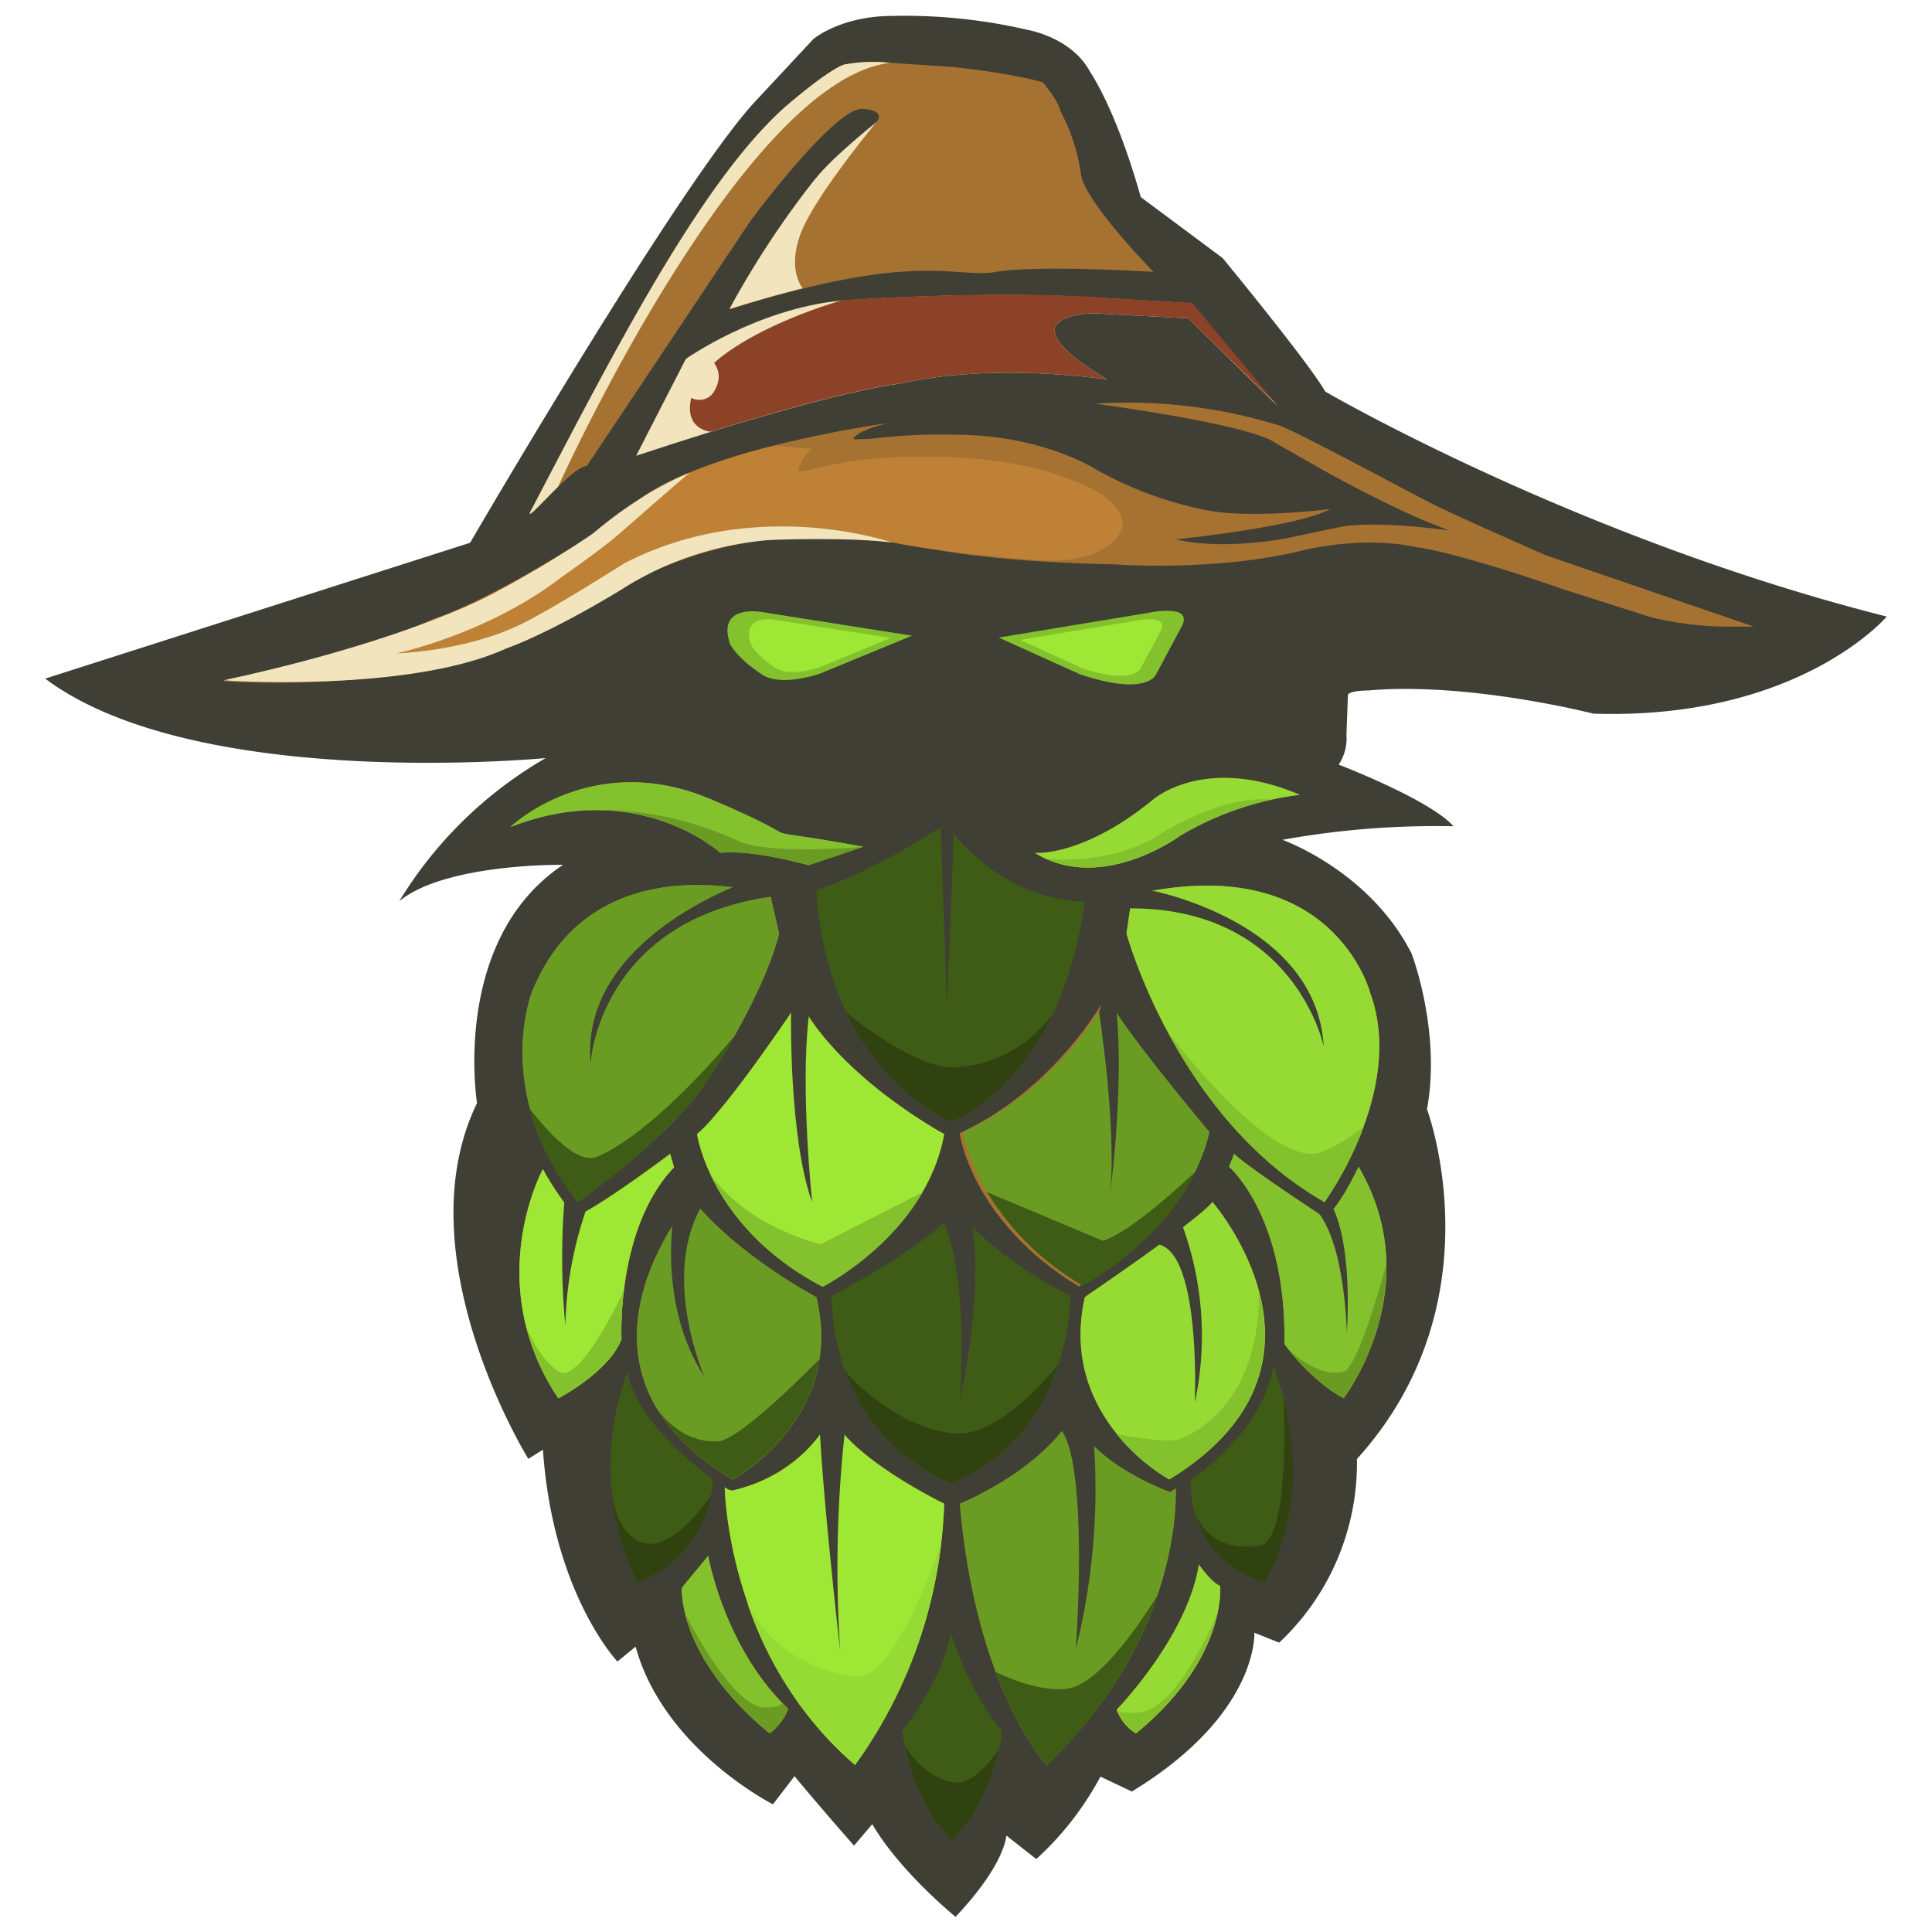 <svg xmlns="http://www.w3.org/2000/svg" viewBox="0 0 285.24 285.24"><defs><style>.ee8b903f-f430-4649-a77b-cad8baac71e0{fill:#403f35;}.bd4bc323-cbb5-4fa7-818c-8d2a4f2c57b5{fill:#bf8136;}.b2b8c593-299b-4fa4-bf9c-b21360f0604e{fill:#a67232;}.b7436f95-2b4b-4c79-a0cc-0bc5a7eff36d{fill:#3e5c15;}.ed8a2032-d5cf-4221-a74c-e06745367576{fill:#84c22d;}.f9157cdf-c4ce-43b1-8aa5-dd8cec4174ca{fill:#95db33;}.a9630eef-c9b3-4eb3-824b-e49d7ed63e8b{fill:#6a9c24;}.b6d1fe87-ce01-4c5a-882a-6106f8b3671d{fill:#9ee835;}.a0607cf4-a7b6-4e8d-84ba-daeb7d950bfe{fill:#2f4210;}.bcec1508-5b05-4c5d-8777-4dd180b38319{fill:#f2e5bd;}.a9d2792b-d612-49b2-84db-8d70c2b09fdf{fill:#8c4227;}</style></defs><g id="a1c3a32b-fee5-4323-a5b9-5fdce35e7299" data-name="Layer 2"><path class="ee8b903f-f430-4649-a77b-cad8baac71e0" d="M69.41,80.13S101.16,25.56,112,14.44l8.08-8.67s4-3.42,11.72-3.42a80,80,0,0,1,20,2.08s6.48,1.1,9.17,6.23c0,0,3.78,5.37,7.45,18.44l12.09,9s12.87,15.63,15.15,19.71c0,0,37.13,21.66,82.9,33.22,0,0-13,15.31-43.33,14.33,0,0-18.4-4.72-33.22-3.42,0,0-2.61,0-3,.61l-.22,6a7,7,0,0,1-1.14,4.34s13.52,5.19,16.94,9.1a127.72,127.72,0,0,0-25.25,2s12.87,4.56,19.06,16.78c0,0,4.4,11.4,2.28,23,0,0,10.67,28.42-10.34,51.63a36.41,36.41,0,0,1-11.48,27.12l-3.67-1.47s.73,12-18.08,23.45l-4.64-2.2A45.37,45.37,0,0,1,153,274.47L148.57,271s-.08,4.15-7.49,12c0,0-8.15-6.6-12.3-13.68l-2.69,3.17s-5.37-6.1-8.79-10.26l-3.18,4.16S98,258.26,93.84,243.11l-2.68,2.2s-9.53-10-11-31.27L78,215.38s-18.56-29.93-7.57-52.52c0,0-3.91-24.07,12.7-35.18,0,0-17.34-.25-24.18,5.37a61,61,0,0,1,21.62-21.13s-51.55,5-73.9-11.73"/></g><g id="b171c9a0-2bf4-4a58-88ec-586ad1ccec5b" data-name="Layer 4"><path class="bd4bc323-cbb5-4fa7-818c-8d2a4f2c57b5" d="M127.43,125l-8.09,2.72s-8.1-2.34-13-1.83c0,0-12.22-11.13-31-3.78,0,0,11.79-11.39,29.16-4.29l.4.16C122.56,125.44,107.53,121.4,127.43,125Z"/><path class="b2b8c593-299b-4fa4-bf9c-b21360f0604e" d="M152.78,125.92s7,.68,17.42-7.83c0,0,7.59-6.77,21.71-.74a45.27,45.27,0,0,0-17.61,6S162.68,132,152.78,125.92Z"/><path class="b2b8c593-299b-4fa4-bf9c-b21360f0604e" d="M113.72,132.13s-26.09-8.26-35.17,14.29c0,0-6,14.86,6.77,31,0,0,13-9.08,18.41-16.93,0,0,8.49-12.07,11.31-22.62Z"/><path class="b7436f95-2b4b-4c79-a0cc-0bc5a7eff36d" d="M160.12,133.12s-11.72.48-20.47-11.48c0,0-10.32,7-19.08,9.75,0,0,.09,24.19,19.78,34.26C140.35,165.65,156.41,160.12,160.12,133.12Z"/><path class="bd4bc323-cbb5-4fa7-818c-8d2a4f2c57b5" d="M167.14,132.13l-.82,5.7s7.35,27.16,29.23,39.63c0,0,12-16.43,6.77-30.8C202.32,146.66,196.87,125.19,167.14,132.13Z"/><path class="bd4bc323-cbb5-4fa7-818c-8d2a4f2c57b5" d="M200.58,172.26s-2.89,6.19-5,7.51c0,0-11-7.18-13.38-9.41l-.74,1.9s8.5,7.27,8.17,26.17c0,0,3.8,5.37,8.75,8C198.35,206.44,211,190,200.58,172.26Z"/><path class="b2b8c593-299b-4fa4-bf9c-b21360f0604e" d="M178,167.3s-13.13-15.6-14.94-19.81c0,0-7.19,13.29-21.39,19.81,0,0,1.74,13,17.59,22.63C159.3,189.93,174.57,182.08,178,167.3Z"/><path class="bd4bc323-cbb5-4fa7-818c-8d2a4f2c57b5" d="M139.4,167.44S124,159.13,118,147.74c0,0-10.57,15.9-15.09,19.7,0,0,1.93,13.76,18.55,22.49C121.45,189.93,136.7,182.25,139.4,167.44Z"/><path class="bd4bc323-cbb5-4fa7-818c-8d2a4f2c57b5" d="M179,177.46s21.14,24.19-6.36,40.95c0,0-16.51-8.91-12.47-26.91C160.12,191.5,177,180.1,179,177.46Z"/><path class="b7436f95-2b4b-4c79-a0cc-0bc5a7eff36d" d="M158,191.33s.31,20.42-17.65,27.69c0,0-17-6.05-17.57-27.69,0,0,14.36-7.32,18.3-12.77C141.08,178.56,146.83,185.77,158,191.33Z"/><path class="b2b8c593-299b-4fa4-bf9c-b21360f0604e" d="M102.16,177s-21.8,24.85,6,41.44c0,0,16.68-9,12.38-26.91C120.57,191.5,108.93,185.47,102.16,177Z"/><path class="bd4bc323-cbb5-4fa7-818c-8d2a4f2c57b5" d="M98.94,170.36s-10.65,8-14,9.25a42.37,42.37,0,0,1-4.79-7S71,189.35,82.43,206.44c0,0,7.51-3.88,9.33-8.75,0,0-.83-16.35,7.76-25.35Z"/><path class="b7436f95-2b4b-4c79-a0cc-0bc5a7eff36d" d="M105.22,218.41s-.17,11.23-11.18,15.2a39.8,39.8,0,0,1-1.37-31.1S92.72,209,105.22,218.41Z"/><path class="b2b8c593-299b-4fa4-bf9c-b21360f0604e" d="M104.56,229.7s2.39,13.65,11.8,22.57a8,8,0,0,1-2.72,3.62s-12.29-9.23-13-21A1.36,1.36,0,0,1,101,234Z"/><path class="bd4bc323-cbb5-4fa7-818c-8d2a4f2c57b5" d="M139.4,222s-13.84-6.69-16.62-13c0,0-3.61,8.51-14.67,11.07a2,2,0,0,1-1.11-.5s.31,24.83,19.24,41A70,70,0,0,0,139.4,222Z"/><path class="b2b8c593-299b-4fa4-bf9c-b21360f0604e" d="M141.71,222s11.64-4.63,16.68-13c0,0,1.73,6.36,14.37,11.31l.82-.57s1.32,21.57-19.07,40.84C154.51,260.58,144.08,249.46,141.71,222Z"/><path class="b7436f95-2b4b-4c79-a0cc-0bc5a7eff36d" d="M175.89,218.41l.23-.15c1.53-1,10.38-7.47,11.88-16.47,0,0,7.21,16.62-1.29,31.82A14.66,14.66,0,0,1,175.89,218.41Z"/><path class="bd4bc323-cbb5-4fa7-818c-8d2a4f2c57b5" d="M177,231s1.86,2.64,3.14,3.13c0,0,1.11,10.71-12.43,21.79a6.83,6.83,0,0,1-2.85-3.5S175.28,241.74,177,231Z"/><path class="b7436f95-2b4b-4c79-a0cc-0bc5a7eff36d" d="M133.18,255.57s5.56-6.49,7.21-14.42c0,0,2.59,8.59,7.54,14.42,0,0-.93,9.85-7.37,16C140.56,271.59,135.27,267.85,133.18,255.57Z"/></g><g id="ede265d4-442f-462a-b2d5-47b3f84b2355" data-name="Layer 5"><path class="ed8a2032-d5cf-4221-a74c-e06745367576" d="M127.43,125l-8.09,2.72s-8.1-2.34-13-1.83c0,0-12.22-11.13-31-3.78,0,0,11.79-11.39,29.16-4.29l.4.16C122.56,125.44,107.53,121.4,127.43,125Z"/><path class="f9157cdf-c4ce-43b1-8aa5-dd8cec4174ca" d="M152.78,125.92s7,.68,17.42-7.83c0,0,7.59-6.77,21.71-.74a45.27,45.27,0,0,0-17.61,6S162.68,132,152.78,125.92Z"/><path class="a9630eef-c9b3-4eb3-824b-e49d7ed63e8b" d="M113.72,132.13s-26.09-8.26-35.17,14.29c0,0-6,14.86,6.77,31,0,0,13-9.08,18.41-16.93,0,0,8.49-12.07,11.31-22.62Z"/><path class="b7436f95-2b4b-4c79-a0cc-0bc5a7eff36d" d="M160.12,133.12s-11.72.48-20.47-11.48c0,0-10.32,7-19.08,9.75,0,0,.09,24.19,19.78,34.26C140.35,165.65,156.41,160.12,160.12,133.12Z"/><path class="f9157cdf-c4ce-43b1-8aa5-dd8cec4174ca" d="M167.14,132.13l-.82,5.7s7.35,27.16,29.23,39.63c0,0,12-16.43,6.77-30.8C202.32,146.66,196.87,125.19,167.14,132.13Z"/><path class="ed8a2032-d5cf-4221-a74c-e06745367576" d="M200.58,172.26s-2.89,6.19-5,7.51c0,0-11-7.18-13.38-9.41l-.74,1.9s8.5,7.27,8.17,26.17c0,0,3.8,5.37,8.75,8C198.35,206.44,211,190,200.58,172.26Z"/><path class="a9630eef-c9b3-4eb3-824b-e49d7ed63e8b" d="M178.58,167.14s-13.13-15.61-15-19.82c0,0-7.18,13.3-21.38,19.82,0,0,1.73,13,17.59,22.62C159.84,189.76,175.11,181.92,178.58,167.14Z"/><path class="b6d1fe87-ce01-4c5a-882a-6106f8b3671d" d="M139.4,167.44S124,159.13,118,147.74c0,0-10.57,15.9-15.09,19.7,0,0,1.93,13.76,18.55,22.49C121.45,189.93,136.7,182.25,139.4,167.44Z"/><path class="f9157cdf-c4ce-43b1-8aa5-dd8cec4174ca" d="M179,177.46s21.14,24.19-6.36,40.95c0,0-16.51-8.91-12.47-26.91C160.12,191.5,177,180.1,179,177.46Z"/><path class="b7436f95-2b4b-4c79-a0cc-0bc5a7eff36d" d="M158,191.33s.31,20.42-17.65,27.69c0,0-17-6.05-17.57-27.69,0,0,14.36-7.32,18.3-12.77C141.08,178.56,146.83,185.77,158,191.33Z"/><path class="a9630eef-c9b3-4eb3-824b-e49d7ed63e8b" d="M102.16,177s-21.8,24.85,6,41.44c0,0,16.68-9,12.38-26.91C120.57,191.5,108.93,185.47,102.16,177Z"/><path class="b6d1fe87-ce01-4c5a-882a-6106f8b3671d" d="M98.94,170.36s-10.65,8-14,9.25a42.37,42.37,0,0,1-4.79-7S71,189.35,82.43,206.44c0,0,7.51-3.88,9.33-8.75,0,0-.83-16.35,7.76-25.35Z"/><path class="b7436f95-2b4b-4c79-a0cc-0bc5a7eff36d" d="M105.22,218.41s-.17,11.23-11.18,15.2a39.8,39.8,0,0,1-1.37-31.1S92.72,209,105.22,218.41Z"/><path class="ed8a2032-d5cf-4221-a74c-e06745367576" d="M104.56,229.7s2.39,13.65,11.8,22.57a8,8,0,0,1-2.72,3.62s-12.29-9.23-13-21A1.36,1.36,0,0,1,101,234Z"/><path class="b6d1fe87-ce01-4c5a-882a-6106f8b3671d" d="M139.4,222s-13.84-6.69-16.62-13c0,0-3.61,8.51-14.67,11.07a2,2,0,0,1-1.11-.5s.31,24.83,19.24,41A70,70,0,0,0,139.4,222Z"/><path class="a9630eef-c9b3-4eb3-824b-e49d7ed63e8b" d="M141.71,222s11.64-4.63,16.68-13c0,0,1.73,6.36,14.37,11.31l.82-.57s1.32,21.57-19.07,40.84C154.51,260.58,144.08,249.46,141.71,222Z"/><path class="b7436f95-2b4b-4c79-a0cc-0bc5a7eff36d" d="M175.89,218.41l.23-.15c1.53-1,10.38-7.47,11.88-16.47,0,0,7.21,16.62-1.29,31.82A14.66,14.66,0,0,1,175.89,218.41Z"/><path class="f9157cdf-c4ce-43b1-8aa5-dd8cec4174ca" d="M177,231s1.86,2.64,3.14,3.13c0,0,1.11,10.71-12.43,21.79a6.83,6.83,0,0,1-2.85-3.5S175.28,241.74,177,231Z"/><path class="b7436f95-2b4b-4c79-a0cc-0bc5a7eff36d" d="M133.18,255.57s5.56-6.49,7.21-14.42c0,0,2.59,8.59,7.54,14.42,0,0-.93,9.85-7.37,16C140.56,271.59,135.27,267.85,133.18,255.57Z"/></g><g id="b6d8e95d-7972-4655-8d7d-7b3a3dba07e1" data-name="Layer 6"><path class="ed8a2032-d5cf-4221-a74c-e06745367576" d="M136.23,176c-5.34,9.23-14.78,14-14.78,14-9.92-5.21-14.61-12.21-16.77-17,0,0,4,7.27,16.47,10.71Z"/><path class="b7436f95-2b4b-4c79-a0cc-0bc5a7eff36d" d="M145.72,176a40.09,40.09,0,0,0,14.12,13.8s11.31-5.8,16.67-16.84c0,0-9,8.7-13.66,10.24Z"/><path class="b7436f95-2b4b-4c79-a0cc-0bc5a7eff36d" d="M88.12,170.8c-3.6,1.52-9.89-7.11-9.89-7.11a37.82,37.82,0,0,0,7.09,13.77s13-9.08,18.41-16.93c0,0,2.23-3.17,4.79-7.68C108.52,152.85,96.92,167.08,88.12,170.8Z"/><path class="a0607cf4-a7b6-4e8d-84ba-daeb7d950bfe" d="M141.08,157.58a19.14,19.14,0,0,0,14.33-7.87c-6.08,12.85-15.06,15.94-15.06,15.94A34.14,34.14,0,0,1,125,149.51S135.16,158,141.08,157.58Z"/><path class="ed8a2032-d5cf-4221-a74c-e06745367576" d="M193.73,170.36c-7.89,0-21.39-18.1-21.39-18.1,4.55,8.49,11.95,18.79,23.21,25.2a50.28,50.28,0,0,0,5.77-11.07S196.21,170.36,193.73,170.36Z"/><path class="ed8a2032-d5cf-4221-a74c-e06745367576" d="M92.1,190.59a46.7,46.7,0,0,0-.34,7.1c-1.82,4.87-9.33,8.75-9.33,8.75a33.76,33.76,0,0,1-4.74-10.57s1.75,4.69,4.85,6.64S92.1,190.59,92.1,190.59Z"/><path class="b7436f95-2b4b-4c79-a0cc-0bc5a7eff36d" d="M106,212.8c-6.05.3-9.24-5.2-9.24-5.2,2.16,3.76,5.76,7.46,11.39,10.81,0,0,11-5.94,12.84-17.78C121,200.63,109.39,212.64,106,212.8Z"/><path class="a0607cf4-a7b6-4e8d-84ba-daeb7d950bfe" d="M141.08,211.64c6.85.51,15.19-10.23,15.19-10.23-2,6.24-6.42,13.77-15.92,17.61a28.45,28.45,0,0,1-15.5-16.46S132.21,211,141.08,211.64Z"/><path class="ed8a2032-d5cf-4221-a74c-e06745367576" d="M174.35,212.41c12.66-5.56,11.47-21.82,11.47-21.82,2.23,8.3,1.13,19.07-13.23,27.82a28.62,28.62,0,0,1-7.75-6.7S172.42,213.27,174.35,212.41Z"/><path class="a9630eef-c9b3-4eb3-824b-e49d7ed63e8b" d="M198.35,202.51c-3.86,1-8.17-3.32-8.17-3.32a28.78,28.78,0,0,0,8.17,7.25,34.78,34.78,0,0,0,6.34-19.81S200.58,202,198.35,202.51Z"/><path class="b7436f95-2b4b-4c79-a0cc-0bc5a7eff36d" d="M157.66,249.3c-4.64.64-10.65-2.47-10.65-2.47,3.58,9.57,7.5,13.75,7.5,13.75a61.5,61.5,0,0,0,16.4-25.11S163.21,248.52,157.66,249.3Z"/><path class="a0607cf4-a7b6-4e8d-84ba-daeb7d950bfe" d="M186,228.2c-7.92,1.21-9.62-5-9.62-5,2.07,8.49,10.36,10.44,10.36,10.44,5.74-10.26,4.32-21.16,2.79-27.17C189.5,206.44,190.59,227.5,186,228.2Z"/><path class="f9157cdf-c4ce-43b1-8aa5-dd8cec4174ca" d="M126.13,247.53c6.07.95,12.82-19.72,12.82-19.72a69.29,69.29,0,0,1-12.71,32.77,54.54,54.54,0,0,1-16-24.2S113.36,245.55,126.13,247.53Z"/><path class="a0607cf4-a7b6-4e8d-84ba-daeb7d950bfe" d="M95.09,227.81c-6.83-1.85-4.63-16.17-4.63-16.17a39.05,39.05,0,0,0,3.58,22,16.67,16.67,0,0,0,10.86-12.74S99.49,229,95.09,227.81Z"/><path class="a9630eef-c9b3-4eb3-824b-e49d7ed63e8b" d="M113,252.1c-4.88.09-11.77-13.71-11.77-13.71,2.5,10,12.43,17.5,12.43,17.5a8,8,0,0,0,2.72-3.62c-.3-.28-.59-.57-.87-.86C115.49,251.41,115.58,252.06,113,252.1Z"/><path class="ed8a2032-d5cf-4221-a74c-e06745367576" d="M168.19,252.82c5.84-.54,11.54-14.66,11.54-14.66-.89,4.12-3.65,10.85-12,17.73a6.83,6.83,0,0,1-2.85-3.5S164.91,253.12,168.19,252.82Z"/><path class="a0607cf4-a7b6-4e8d-84ba-daeb7d950bfe" d="M141.08,263.17c3,.33,6.39-4.91,6.39-4.91-.74,3.37-2.58,9.18-6.91,13.33,0,0-4.65-3.29-6.95-13.81C133.61,257.78,136.38,262.65,141.08,263.17Z"/><path class="ed8a2032-d5cf-4221-a74c-e06745367576" d="M171,123.34c-7.46,4.57-16.61,3.43-16.61,3.43,9.52,4.34,19.93-3.47,19.93-3.47a46.8,46.8,0,0,1,13.29-5.23S181.45,116.92,171,123.34Z"/><path class="a9630eef-c9b3-4eb3-824b-e49d7ed63e8b" d="M109,124.16c-13-6-23.9-4.39-23.9-4.39a29.13,29.13,0,0,1,21.3,6.15c4.87-.51,13,1.83,13,1.83l8.09-2.72S113.5,126.25,109,124.16Z"/><path class="ee8b903f-f430-4649-a77b-cad8baac71e0" d="M138.87,122.15l.78-.51c.38.52.77,1,1.17,1.51l-1,25.47Z"/><path class="ee8b903f-f430-4649-a77b-cad8baac71e0" d="M162.28,149.51s2.94,19,1.39,28.45c0,0,2.31-15.61,1.21-28.45l-1.43-4.75Z"/><path class="ee8b903f-f430-4649-a77b-cad8baac71e0" d="M116.79,149.51s-.34,18.46,3.12,28c0,0-1.77-16.63-.51-27.35l-1.05-4.77Z"/><path class="ee8b903f-f430-4649-a77b-cad8baac71e0" d="M166.32,134.11l-.56-4.13,3.86,1.41s24.74,4.5,25.82,23.12C195.44,154.51,191.17,133.78,166.32,134.11Z"/><path class="ee8b903f-f430-4649-a77b-cad8baac71e0" d="M114,132.36l0-4.17-3.75,2s-24.73,8.3-23.05,26.87C87.13,157.05,88.41,135.9,114,132.36Z"/><path class="ee8b903f-f430-4649-a77b-cad8baac71e0" d="M103.38,178.44l-1.93-3.8-1.94,4.53S97,192.52,104,203.27C104,203.27,97.68,188.92,103.38,178.44Z"/><path class="ee8b903f-f430-4649-a77b-cad8baac71e0" d="M138.87,179.44l2.51-2.47,1.82,2.47s2.56,8.26-1.49,27.42C141.71,206.86,143.3,188,138.87,179.44Z"/><path class="ee8b903f-f430-4649-a77b-cad8baac71e0" d="M170.78,183.69l3.69-3a47.28,47.28,0,0,1,1.93,26.4S177.39,184.47,170.78,183.69Z"/><path class="ee8b903f-f430-4649-a77b-cad8baac71e0" d="M83.47,175.64l2.14,2.92,1.16-.6a55.73,55.73,0,0,0-3.3,17.75A106.46,106.46,0,0,1,83.47,175.64Z"/><path class="ee8b903f-f430-4649-a77b-cad8baac71e0" d="M193.67,178l1.77,1,1.15-1s3.08,4.4,2.26,18.93C198.85,196.89,198.63,182.19,193.67,178Z"/><path class="ee8b903f-f430-4649-a77b-cad8baac71e0" d="M121,210.22l1.75-2.46,2.07,2.81a185.3,185.3,0,0,0-.77,33.21S121.39,220.43,121,210.22Z"/><path class="ee8b903f-f430-4649-a77b-cad8baac71e0" d="M156.27,210.65l2.4-2.89,2.75,4.27a97,97,0,0,1-2.58,31.4S160.91,214.94,156.27,210.65Z"/></g><g id="a54d03f3-683e-4126-95bc-50e78f1a21c4" data-name="Layer 7"><path class="ed8a2032-d5cf-4221-a74c-e06745367576" d="M147.45,94.13l21.84-3.61s6.82-1.52,5.26,1.8l-3.86,7.23s-1.25,3.37-11.25,0Z"/><path class="b6d1fe87-ce01-4c5a-882a-6106f8b3671d" d="M150.6,94.47l16.81-2.78s5.24-1.17,4,1.39l-3,5.56s-1,2.59-8.65,0Z"/><path class="ed8a2032-d5cf-4221-a74c-e06745367576" d="M134.65,93.85l-22.32-3.51s-6.57-1.17-4.54,4.76c0,0,.9,1.93,4.54,4.37,0,0,2.18,2.09,8.7,0Z"/><path class="b6d1fe87-ce01-4c5a-882a-6106f8b3671d" d="M131.48,94.19,114.35,91.5s-5-.9-3.48,3.65c0,0,.69,1.49,3.48,3.36,0,0,1.68,1.6,6.68,0Z"/></g><g id="b9579f6e-1cd8-4588-9073-72e1c3464c89" data-name="Layer 3"><path class="b2b8c593-299b-4fa4-bf9c-b21360f0604e" d="M32.89,100.56S63.67,103,82,92.38c0,0,18-13.56,37.5-12.95a136.9,136.9,0,0,1,14.83.89s8.75,2.59,30.19,3c0,0,15.08,1.16,28.15-2.14,0,0,8.55-2.14,16.55-.37,0,0,5.32.52,21.69,6.23l12.85,4.09a49.21,49.21,0,0,0,10.42,1.38l4.76,0L228.27,82s-13-5.7-16.23-7.33L208.77,73S191.56,63.79,189,62.86a75.55,75.55,0,0,0-27.32-3.26s22.8,3,26.67,5.82L194.62,69s11.6,6.6,19.42,9.33c0,0-10.63-1.55-16.17-.53l-7.73,1.63s-9.37,1.91-16.49.2c0,0,18-1.83,22.76-4.48,0,0-11.32,1.47-18.12.21a55,55,0,0,1-16.37-6s-7.69-5-20.23-5.17a88.22,88.22,0,0,0-12.26.49,24.71,24.71,0,0,1-3.42.16s-.09-1.07,5-2.36c0,0-24.51,3.3-35.67,10.55l-8.63,6.35s-13.85,9-22.72,12C64,91.48,47.1,98.73,32.89,100.56Z"/><path class="bd4bc323-cbb5-4fa7-818c-8d2a4f2c57b5" d="M58.3,96.53A70.16,70.16,0,0,0,81.38,86.15S90.5,79.9,95.23,75.36a80.93,80.93,0,0,1,6.59-5.55,82.29,82.29,0,0,1,12.48-4l5.68.47s-1.43.66-2.15,3.21c0,0,.24.21,2.15-.24a61,61,0,0,1,15.48-1.79s13.23-.61,22.84,3.46c0,0,7.77,2.48,7.45,6.84,0,0-1.3,5.66-12.34,4.93,0,0-19.66-1.35-25.45-3.67a112.71,112.71,0,0,0-16.45-1.14s-15.29,1.39-22.13,7.19A55.16,55.16,0,0,1,58.3,96.53Z"/><path class="bcec1508-5b05-4c5d-8777-4dd180b38319" d="M101.82,69.81s-6.43,2.29-14.33,9A154.82,154.82,0,0,1,72.1,88S59.73,94.67,33,100.44c0,0,27.44,1.91,41.85-4.75,0,0,5.93-2,16.78-8.57a47.37,47.37,0,0,1,22-7.39s11.22-.49,18.08.37c0,0-20-7-39.52,3.05,0,0-12.45,7.94-16.42,9.53,0,0-6.6,3.23-17.23,3.79,0,0,13.44-2.87,24.25-11.18,0,0,5.86-4.09,8.12-6.05C91,79.24,98.91,72.19,101.82,69.81Z"/><path class="bcec1508-5b05-4c5d-8777-4dd180b38319" d="M93.92,67.29,101.25,53s10.43-7.41,23-8.63c0,0,20.36-1.47,36.81-.49l14.9.9,12.62,15.14L175.44,47l-13.84-.74s-14.42,0,1.87,9.78c0,0-16.45-2.61-30.38.57C133.09,56.63,124.14,57.28,93.92,67.29Z"/><path class="a9d2792b-d612-49b2-84db-8d70c2b09fdf" d="M124.3,44.33s20.36-1.47,36.81-.49l14.9.9,12.62,15.14L175.44,47l-13.84-.74s-14.42,0,1.87,9.78c0,0-16.45-2.61-30.38.57,0,0-6.72.48-28.16,7.13,0,0-4-.3-2.87-5a2.56,2.56,0,0,0,3-.45s2.08-2.34.37-4.7C105.42,53.63,110.35,48.56,124.3,44.33Z"/><path class="b2b8c593-299b-4fa4-bf9c-b21360f0604e" d="M129.43,18c-2.78,3.54-6.48,5.16-8.88,8.22a135,135,0,0,0-12.86,19.46c28.05-8.83,33.22-4.48,39.41-5.54s23.21,0,23.21,0S160.62,30.32,159.64,26a28.16,28.16,0,0,0-3.09-9.61s-.11-1.25-2.58-4.22c0,0-4-1.31-13.44-2.29l-9.13-.61a22.8,22.8,0,0,0-6.38.19s-1.19-.33-8.29,5.62C103.81,25.92,90.3,52.68,78.45,75.27c-1.57,3,5.87-6.43,8.19-6.47l24.18-36.22s11.91-16.06,16.25-16.51C127.07,16.07,130.9,16.07,129.43,18Z"/><path class="bcec1508-5b05-4c5d-8777-4dd180b38319" d="M120.55,26.17a135,135,0,0,0-12.86,19.46c4.07-1.28,7.65-2.28,10.83-3.07,0,0-2.36-2.63-.29-8.12S129.43,18,129.43,18s-6.48,5.16-8.88,8.22a135,135,0,0,0-12.86,19.46"/><path class="bcec1508-5b05-4c5d-8777-4dd180b38319" d="M131.4,9.28a22.8,22.8,0,0,0-6.38.19s-1.19-.33-8.29,5.62C103.81,25.92,90.3,52.68,78.45,75.27c-1,1.82,1.41-.94,3.94-3.4C82.39,71.87,109.44,11.94,131.4,9.28Z"/></g></svg>